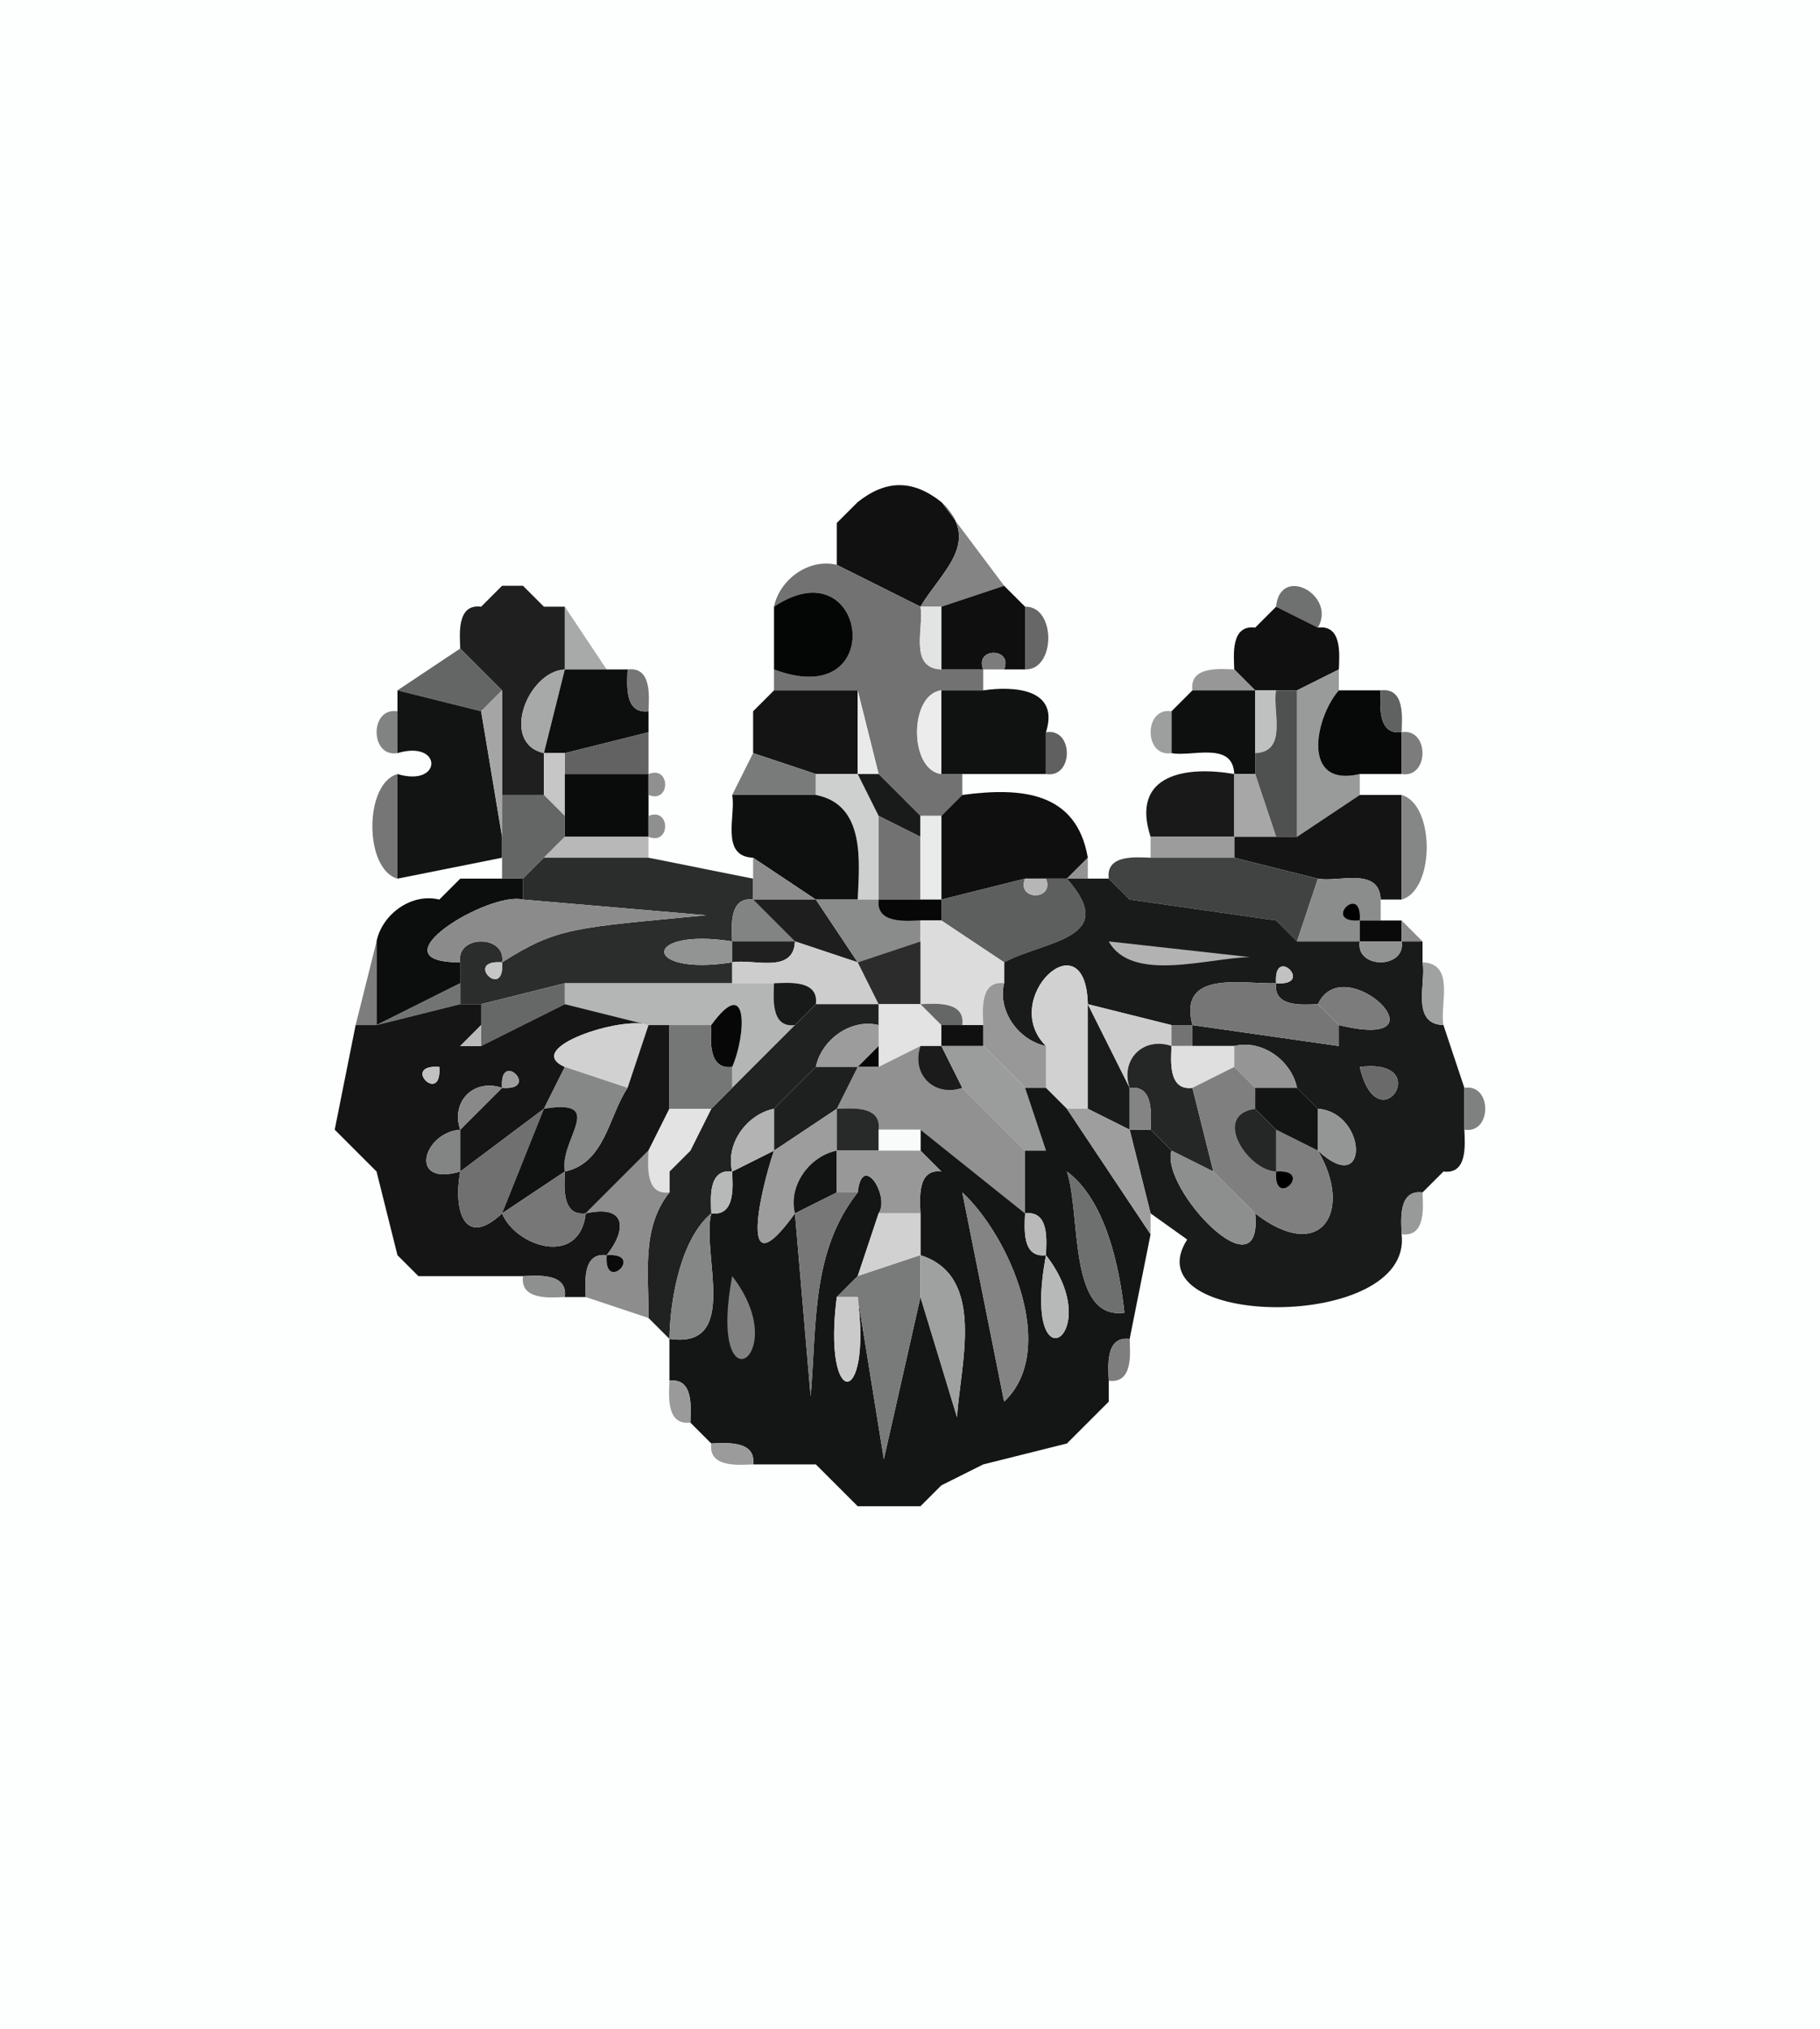 <?xml version="1.0" standalone="yes"?>
<svg width="87" height="97">
<path style="fill:#fdfefe" d="M87 0 L87 97 L0 97 L0 0 L87 0 z"/>
<path style="fill:#111111" d="M45 24 C46.97 25.9 44.99 27.32 44 29 L40 27 L40 25 L41 24 C42.36 22.92 43.64 22.92 45 24 z"/>
<path style="fill:#8f8f8f" d="M41 24 L40 25 L41 24 z"/>
<path style="fill:#848484" d="M48 28 L45 29 L44 29 C44.99 27.32 46.97 25.9 45 24 L48 28 z"/>
<path style="fill:#727272" d="M40 27 L44 29 C44.19 29.95 43.41 31.94 45 32 L47 32 L47 33 L45 33 C43.45 33.19 43.45 36.81 45 37 L46 37 L46 38 L45 39 L44 39 L42 37 L41 33 L37 33 L37 32 C42.53 34.09 41.46 26.02 37 29 C37.26 27.71 38.66 26.67 40 27 z"/>
<path style="fill:#929292" d="M24 28 L23 29 L24 28 z"/>
<path style="fill:#1f1f1f" d="M25 28 L26 29 L27 29 L27 32 C25.21 32.1 23.89 35.52 26 36 L26 38 L24 38 L24 33 L22 31 C21.98 30.34 21.82 28.85 23 29 L24 28 L25 28 z"/>
<path style="fill:#a3a3a3" d="M26 29 L25 28 L26 29 z"/>
<path style="fill:#040505" d="M37 32 L37 29 C41.46 26.02 42.53 34.09 37 32 z"/>
<path style="fill:#0f0f0f" d="M48 28 L49 29 L49 32 L48 32 C48.43 30.94 46.57 30.94 47 32 L45 32 L45 29 L48 28 z"/>
<path style="fill:#6f7070" d="M63 30 L61 29 C61.19 26.98 63.9 28.44 63 30 z"/>
<path style="fill:#a8a9a9" d="M29 32 L27 32 L27 29 L29 32 z"/>
<path style="fill:#e2e3e3" d="M45 29 L45 32 C43.41 31.94 44.19 29.95 44 29 L45 29 z"/>
<path style="fill:#676767" d="M49 32 L49 29 C50.48 28.96 50.48 32.04 49 32 z"/>
<path style="fill:#7f7f7f" d="M61 29 L60 30 L61 29 z"/>
<path style="fill:#101010" d="M63 30 C64.18 29.85 64.02 31.34 64 32 L62 33 L61 33 L60 33 L59 32 C58.98 31.34 58.82 29.85 60 30 L61 29 L63 30 z"/>
<path style="fill:#646565" d="M24 33 L23 34 L19 33 L22 31 L24 33 z"/>
<path style="fill:#7c7c7c" d="M48 32 L47 32 C46.57 30.94 48.43 30.94 48 32 z"/>
<path style="fill:#a7a8a8" d="M27 32 L26 36 C23.89 35.52 25.21 32.1 27 32 z"/>
<path style="fill:#0d0e0e" d="M29 32 L30 32 C29.98 32.66 29.82 34.15 31 34 L31 35 L27 36 L26 36 L27 32 L29 32 z"/>
<path style="fill:#757575" d="M31 34 C29.82 34.15 29.98 32.66 30 32 C31.18 31.85 31.02 33.34 31 34 z"/>
<path style="fill:#979797" d="M59 32 L60 33 L57 33 C56.85 31.82 58.34 31.98 59 32 z"/>
<path style="fill:#999a9a" d="M64 32 L64 33 C62.89 34.25 62.15 37.67 65 37 L65 38 L62 40 L62 33 L64 32 z"/>
<path style="fill:#121313" d="M23 34 L24 40 L24 41 L19 42 L19 37 C21.16 37.65 21.16 35.35 19 36 L19 34 L19 33 L23 34 z"/>
<path style="fill:#a5a5a5" d="M24 33 L24 38 L24 40 L23 34 L24 33 z"/>
<path style="fill:#9a9a9a" d="M37 33 L36 34 L37 33 z"/>
<path style="fill:#141414" d="M41 33 L41 37 L39 37 L36 36 L36 34 L37 33 L41 33 z"/>
<path style="fill:#e9eaea" d="M42 37 L41 37 L41 33 L42 37 z"/>
<path style="fill:#ececec" d="M45 33 L45 37 C43.45 36.81 43.45 33.19 45 33 z"/>
<path style="fill:#101111" d="M47 33 C48.42 32.79 50.67 32.89 50 35 L50 37 L46 37 L45 37 L45 33 L47 33 z"/>
<path style="fill:#0e0f0f" d="M57 33 L60 33 L60 36 L60 37 L59 37 C58.94 35.41 56.95 36.19 56 36 L56 34 L57 33 z"/>
<path style="fill:#bfc0c0" d="M61 33 C60.81 33.95 61.59 35.94 60 36 L60 33 L61 33 z"/>
<path style="fill:#4f5050" d="M62 33 L62 40 L61 40 L60 37 L60 36 C61.59 35.94 60.81 33.95 61 33 L62 33 z"/>
<path style="fill:#070808" d="M66 33 C65.98 33.66 65.82 35.15 67 35 L67 37 L65 37 C62.15 37.67 62.89 34.25 64 33 L66 33 z"/>
<path style="fill:#606161" d="M67 35 C65.82 35.15 65.98 33.66 66 33 C67.18 32.85 67.02 34.34 67 35 z"/>
<path style="fill:#818282" d="M19 34 L19 36 C17.67 36.22 17.67 33.78 19 34 z"/>
<path style="fill:#9d9e9e" d="M56 34 L56 36 C54.67 36.22 54.67 33.78 56 34 z"/>
<path style="fill:#626262" d="M31 35 L31 37 L27 37 L27 36 L31 35 z"/>
<path style="fill:#606060" d="M50 37 L50 35 C51.33 34.78 51.33 37.22 50 37 z"/>
<path style="fill:#7c7c7c" d="M67 37 L67 35 C68.33 34.78 68.33 37.22 67 37 z"/>
<path style="fill:#c6c6c6" d="M27 36 L27 37 L27 39 L26 38 L26 36 L27 36 z"/>
<path style="fill:#0a0b0b" d="M31 37 L31 38 L31 39 L31 40 L27 40 L27 39 L27 37 L31 37 z"/>
<path style="fill:#797a7a" d="M39 37 L39 38 L35 38 L36 36 L39 37 z"/>
<path style="fill:#767676" d="M19 37 L19 42 C17.4 41.55 17.4 37.45 19 37 z"/>
<path style="fill:#909090" d="M31 38 L31 37 C32.06 36.57 32.06 38.43 31 38 z"/>
<path style="fill:#cecfcf" d="M41 37 L42 39 L42 43 L41 43 C41.08 41.17 41.37 38.46 39 38 L39 37 L41 37 z"/>
<path style="fill:#191a1a" d="M42 37 L44 39 L44 40 L42 39 L41 37 L42 37 z"/>
<path style="fill:#191919" d="M59 37 L59 40 L55 40 C54.02 36.99 56.73 36.6 59 37 z"/>
<path style="fill:#a7a7a7" d="M60 37 L61 40 L59 40 L59 37 L60 37 z"/>
<path style="fill:#646565" d="M26 38 L27 39 L27 40 L26 41 L25 42 L24 42 L24 41 L24 40 L24 38 L26 38 z"/>
<path style="fill:#0e0f0f" d="M39 38 C41.37 38.46 41.08 41.17 41 43 L39 43 L36 41 C34.41 40.94 35.19 38.95 35 38 L39 38 z"/>
<path style="fill:#0f0f0f" d="M52 41 L51 42 L50 42 L49 42 L45 43 L45 39 L46 38 C48.82 37.62 51.46 37.84 52 41 z"/>
<path style="fill:#141414" d="M65 38 L67 38 L67 43 L66 43 C65.94 41.41 63.95 42.19 63 42 L59 41 L59 40 L61 40 L62 40 L65 38 z"/>
<path style="fill:#858686" d="M67 43 L67 38 C68.6 38.45 68.6 42.55 67 43 z"/>
<path style="fill:#8f8f8f" d="M31 40 L31 39 C32.06 38.57 32.06 40.43 31 40 z"/>
<path style="fill:#727272" d="M44 40 L44 43 L42 43 L42 39 L44 40 z"/>
<path style="fill:#e9eaea" d="M45 39 L45 43 L44 43 L44 40 L44 39 L45 39 z"/>
<path style="fill:#b8b8b8" d="M27 40 L31 40 L31 41 L26 41 L27 40 z"/>
<path style="fill:#9c9c9c" d="M59 40 L59 41 L55 41 L55 40 L59 40 z"/>
<path style="fill:#2b2c2c" d="M26 41 L31 41 L36 42 L36 43 C34.82 42.85 34.98 44.34 35 45 C30.67 44.32 30.67 46.68 35 46 L35 47 L27 47 L23 48 L22 48 L22 47 L22 46 C21.78 44.67 24.22 44.67 24 46 C22.12 45.86 24.14 47.88 24 46 C26.67 44.31 27.42 44.36 33.75 43.75 L25 43 L25 42 L26 41 z"/>
<path style="fill:#8d8d8d" d="M39 43 L36 43 L36 42 L36 41 L39 43 z"/>
<path style="fill:#939393" d="M52 41 L52 42 L51 42 L52 41 z"/>
<path style="fill:#414242" d="M55 41 L59 41 L63 42 L62 45 L61 44 L54 43 L53 42 C52.85 40.82 54.34 40.98 55 41 z"/>
<path style="fill:#c5c6c6" d="M63 42 L59 41 L63 42 z"/>
<path style="fill:#686868" d="M22 42 L21 43 L22 42 z"/>
<path style="fill:#0c0d0d" d="M24 42 L25 42 L25 43 C23.36 42.59 17.74 46.01 22 46 L22 47 L18 49 L18 45 C18.26 43.71 19.66 42.67 21 43 L22 42 L24 42 z"/>
<path style="fill:#5d5e5e" d="M49 42 C48.57 43.06 50.43 43.06 50 42 L51 42 C53.56 44.89 49.97 44.95 48 46 L45 44 L45 43 L49 42 z"/>
<path style="fill:#b6b6b6" d="M50 42 C50.43 43.06 48.57 43.06 49 42 L50 42 z"/>
<path style="fill:#191a1a" d="M52 42 L53 42 L54 43 L61 44 L62 45 L65 45 C64.78 46.33 67.22 46.33 67 45 L68 45 L68 46 C68.19 46.95 67.41 48.94 69 49 L70 52 L70 54 C70.02 54.66 70.18 56.15 69 56 L68 57 C66.82 56.85 66.98 58.34 67 59 C67.55 63.71 54.03 63.5 56.75 59.25 L55 58 L54 54 L55 54 L56 55 C55.44 56.79 60.39 62.03 60 58 C63.16 60.45 64.71 57.89 63 55 C65.48 57.3 65.36 53.18 63 53 L62 52 C61.74 50.71 60.34 49.67 59 50 L57 50 L57 49 L64 50 L65 51 C65.87 54.73 68.64 50.55 65 51 L64 50 L64 49 C69.41 50.31 64.26 45.29 63 48 C62.34 48.02 60.85 48.18 61 47 C62.88 47.14 60.86 45.12 61 47 C59.45 47.06 56.29 46.32 57 49 L56 49 L52 48 C51.9 43.81 47.72 47.74 50 50 C48.71 49.74 47.67 48.34 48 47 L48 46 C49.97 44.95 53.56 44.89 51 42 L52 42 z"/>
<path style="fill:#8b8c8c" d="M66 43 L66 44 L65 44 C65.14 42.12 63.12 44.14 65 44 L65 45 L62 45 L63 42 C63.95 42.19 65.94 41.41 66 43 z"/>
<path style="fill:#8b8b8b" d="M25 43 L33.75 43.75 C27.42 44.36 26.67 44.31 24 46 C24.22 44.67 21.78 44.67 22 46 C17.74 46.01 23.36 42.59 25 43 z"/>
<path style="fill:#828383" d="M36 43 L38 45 L35 45 C34.98 44.34 34.82 42.85 36 43 z"/>
<path style="fill:#1e1e1e" d="M39 43 L41 46 L38 45 L36 43 L39 43 z"/>
<path style="fill:#8a8b8b" d="M41 43 L42 43 C41.85 44.18 43.34 44.02 44 44 L44 45 L41 46 L39 43 L41 43 z"/>
<path style="fill:#070707" d="M44 43 L45 43 L45 44 L44 44 C43.34 44.02 41.85 44.18 42 43 L44 43 z"/>
<path style="fill:#ababab" d="M54 43 L61 44 L54 43 z"/>
<path style="fill:#0" d="M65 44 C63.12 44.14 65.14 42.12 65 44 z"/>
<path style="fill:#dcdcdc" d="M45 44 L48 46 L48 47 C46.82 46.85 46.98 48.34 47 49 L46 49 C46.15 47.82 44.66 47.98 44 48 L44 45 L44 44 L45 44 z"/>
<path style="fill:#0a0a0a" d="M66 44 L67 44 L67 45 L65 45 L65 44 L66 44 z"/>
<path style="fill:#8b8b8b" d="M68 45 L67 45 L67 44 L68 45 z"/>
<path style="fill:#7d7d7d" d="M18 45 L18 49 L17 49 L18 45 z"/>
<path style="fill:#929393" d="M35 45 L35 46 C30.67 46.68 30.67 44.32 35 45 z"/>
<path style="fill:#202020" d="M38 45 C37.94 46.59 35.95 45.81 35 46 L35 45 L38 45 z"/>
<path style="fill:#cdcdcd" d="M41 46 L42 48 L39 48 C39.15 46.82 37.66 46.98 37 47 L35 47 L35 46 C35.95 45.81 37.94 46.59 38 45 L41 46 z"/>
<path style="fill:#2c2c2c" d="M44 45 L44 48 L42 48 L41 46 L44 45 z"/>
<path style="fill:#b2b2b2" d="M53 45 L59.75 45.75 C57.75 45.79 54.1 46.99 53 45 z"/>
<path style="fill:#919292" d="M67 45 C67.22 46.33 64.78 46.33 65 45 L67 45 z"/>
<path style="fill:#c6c6c6" d="M24 46 C24.14 47.88 22.12 45.86 24 46 z"/>
<path style="fill:#d1d1d1" d="M52 48 L52 53 L51 53 L50 52 L50 50 C47.72 47.74 51.9 43.81 52 48 z"/>
<path style="fill:#c2c2c2" d="M61 47 C60.86 45.12 62.88 47.14 61 47 z"/>
<path style="fill:#a0a1a1" d="M69 49 C67.41 48.94 68.19 46.95 68 46 C69.59 46.06 68.81 48.05 69 49 z"/>
<path style="fill:#727373" d="M22 47 L22 48 L18 49 L22 47 z"/>
<path style="fill:#666767" d="M27 47 L27 48 L23 50 L23 49 L23 48 L27 47 z"/>
<path style="fill:#b4b5b5" d="M35 47 L37 47 C36.98 47.66 36.82 49.15 38 49 L35 52 L35 51 C35.66 49.5 35.81 46.5 34 49 L32 49 L31 49 L27 48 L27 47 L35 47 z"/>
<path style="fill:#181919" d="M39 48 L38 49 C36.82 49.15 36.98 47.66 37 47 C37.66 46.98 39.15 46.82 39 48 z"/>
<path style="fill:#989898" d="M48 47 C47.67 48.34 48.71 49.74 50 50 L50 52 L49 52 L48 51 L47 50 L47 49 C46.98 48.34 46.82 46.85 48 47 z"/>
<path style="fill:#767676" d="M61 47 C60.85 48.18 62.34 48.02 63 48 L64 49 L64 50 L57 49 C56.29 46.32 59.45 47.06 61 47 z"/>
<path style="fill:#7c7c7c" d="M64 49 L63 48 C64.26 45.29 69.41 50.31 64 49 z"/>
<path style="fill:#151515" d="M22 48 L23 48 L23 49 L22 50 L21 51 C19.12 50.86 21.14 52.88 21 51 L22 50 L23 50 L27 48 L31 49 C29.81 48.53 24.92 50.09 27 51 L26 53 L22 56 L22 54 L24 52 C25.88 52.14 23.86 50.12 24 52 C22.65 51.54 21.54 52.65 22 54 C20.23 54.13 19.48 56.74 22 56 C21.66 57.82 22.18 59.71 24 58 C24.64 59.58 27.7 60.6 28 58 C30.02 57.55 29.93 58.84 29 60 C27.82 59.85 27.98 61.34 28 62 L27 62 C27.15 60.82 25.66 60.98 25 61 L20 61 L19 60 L18 56 L17 55 L16 54 L17 49 L18 49 L22 48 z"/>
<path style="fill:#070707" d="M35 51 C33.82 51.15 33.98 49.66 34 49 C35.81 46.5 35.66 49.5 35 51 z"/>
<path style="fill:#d5d5d5" d="M39 48 L38 49 L39 48 z"/>
<path style="fill:#202121" d="M42 48 L42 49 C40.66 48.67 39.26 49.71 39 51 L38 52 L37 53 C35.71 53.26 34.67 54.66 35 56 C33.82 55.85 33.98 57.34 34 58 C32.59 59.19 32.04 61.93 32 64 L31 63 C31.02 60.91 30.64 58.7 32 57 L32 56 L33 55 L34 53 L35 52 L38 49 L39 48 L42 48 z"/>
<path style="fill:#e3e3e3" d="M44 48 L45 49 L45 50 L44 50 L42 51 L42 50 L42 49 L42 48 L44 48 z"/>
<path style="fill:#656666" d="M46 49 L45 49 L44 48 C44.66 47.98 46.15 47.82 46 49 z"/>
<path style="fill:#191a1a" d="M52 48 L54 52 L54 54 L52 53 L52 48 z"/>
<path style="fill:#cdcdcd" d="M56 49 L56 50 C54.65 49.54 53.54 50.65 54 52 L52 48 L56 49 z"/>
<path style="fill:#060606" d="M64 49 L63 48 L64 49 z"/>
<path style="fill:#bababa" d="M23 49 L23 50 L22 50 L23 49 z"/>
<path style="fill:#d1d1d1" d="M31 49 L30 52 L27 51 C24.92 50.09 29.81 48.53 31 49 z"/>
<path style="fill:#161616" d="M32 49 L32 53 L31 55 L28 58 C26.82 58.15 26.98 56.66 27 56 C28.93 55.59 29.09 53.35 30 52 L31 49 L32 49 z"/>
<path style="fill:#757676" d="M34 49 C33.98 49.66 33.82 51.15 35 51 L35 52 L34 53 L32 53 L32 49 L34 49 z"/>
<path style="fill:#9c9c9c" d="M42 49 L42 50 L41 51 L39 51 C39.26 49.71 40.66 48.67 42 49 z"/>
<path style="fill:#101010" d="M46 49 L47 49 L47 50 L45 50 L45 49 L46 49 z"/>
<path style="fill:#737373" d="M57 49 L57 50 L56 50 L56 49 L57 49 z"/>
<path style="fill:#9b9b9b" d="M22 50 L21 51 L22 50 z"/>
<path style="fill:#060606" d="M42 50 L42 51 L41 51 L42 50 z"/>
<path style="fill:#919191" d="M44 50 C43.54 51.35 44.65 52.46 46 52 L47 53 L48 54 L49 55 L49 58 L44 54 L42 54 C42.15 52.82 40.66 52.98 40 53 L41 51 L42 51 L44 50 z"/>
<path style="fill:#1b1b1b" d="M45 50 L46 52 C44.65 52.46 43.54 51.35 44 50 L45 50 z"/>
<path style="fill:#9b9c9c" d="M47 50 L48 51 L49 52 L50 55 L49 55 L48 54 L47 53 L46 52 L45 50 L47 50 z"/>
<path style="fill:#010101" d="M48 51 L47 50 L48 51 z"/>
<path style="fill:#252626" d="M56 50 C55.98 50.66 55.82 52.15 57 52 L58 56 L56 55 L55 54 C55.02 53.34 55.18 51.85 54 52 C53.54 50.65 54.65 49.54 56 50 z"/>
<path style="fill:#dfdfdf" d="M57 50 L59 50 L59 51 L57 52 C55.82 52.15 55.98 50.66 56 50 L57 50 z"/>
<path style="fill:#959595" d="M62 52 L60 52 L59 51 L59 50 C60.34 49.67 61.74 50.71 62 52 z"/>
<path style="fill:#b8b8b8" d="M65 51 L64 50 L65 51 z"/>
<path style="fill:#c1c1c1" d="M21 51 C21.14 52.88 19.12 50.86 21 51 z"/>
<path style="fill:#9e9e9e" d="M24 52 C23.86 50.12 25.88 52.14 24 52 z"/>
<path style="fill:#868787" d="M30 52 C29.09 53.35 28.93 55.59 27 56 C26.71 54.49 29.06 52.5 26 53 L27 51 L30 52 z"/>
<path style="fill:#a5a5a5" d="M39 51 L38 52 L39 51 z"/>
<path style="fill:#1e1f1f" d="M41 51 L40 53 L37 55 L37 53 L38 52 L39 51 L41 51 z"/>
<path style="fill:#131313" d="M49 52 L48 51 L49 52 z"/>
<path style="fill:#7f7f7f" d="M59 51 L60 52 L60 53 C57.89 53.3 59.67 55.97 61 56 C60.86 57.88 62.88 55.86 61 56 L61 54 L63 55 C64.71 57.89 63.16 60.45 60 58 L59 57 L58 56 L57 52 L59 51 z"/>
<path style="fill:#010101" d="M60 52 L59 51 L60 52 z"/>
<path style="fill:#6a6a6a" d="M65 51 C68.64 50.55 65.87 54.73 65 51 z"/>
<path style="fill:#898989" d="M24 52 L22 54 C21.54 52.65 22.65 51.54 24 52 z"/>
<path style="fill:#cccccc" d="M38 52 L37 53 L38 52 z"/>
<path style="fill:#0" d="M47 53 L46 52 L47 53 z"/>
<path style="fill:#141515" d="M50 52 L51 53 L55 59 L54 64 C52.82 63.85 52.98 65.34 53 66 L53 67 L52 68 L51 69 L47 70 L45 71 L44 72 L41 72 L40 71 L39 70 L36 70 C36.15 68.82 34.66 68.98 34 69 L33 68 C33.02 67.34 33.18 65.85 32 66 L32 64 C35.41 64.5 33.51 59.94 34 58 C35.18 58.15 35.02 56.66 35 56 L37 55 C36.24 57.25 35.34 61.7 38 58 L38.75 66.75 C39.05 63.31 38.77 59.83 41 57 C41.21 55.03 42.56 57.2 42 58 L41 61 L40 62 C39.31 67.39 41.69 67.39 41 62 L42.25 69.75 L44 62 L45.75 67.75 C45.88 65.29 47.19 61 44 60 L44 58 C43.98 57.34 43.82 55.85 45 56 L46 57 L48 67 C50.63 64.51 48.23 59.05 46 57 L45 56 L44 55 L44 54 L49 58 C48.98 58.66 48.82 60.15 50 60 C48.78 66.57 52.97 63.82 50 60 C50.02 59.34 50.18 57.85 49 58 L49 55 L50 55 L51 56 C51.68 58.04 51.04 63.12 53.75 62.75 C53.52 60.6 52.86 57.37 51 56 L50 55 L49 52 L50 52 z"/>
<path style="fill:#848484" d="M55 54 L54 54 L54 52 C55.18 51.85 55.02 53.34 55 54 z"/>
<path style="fill:#131414" d="M62 52 L63 53 L63 55 L61 54 L60 53 L60 52 L62 52 z"/>
<path style="fill:#d3d3d3" d="M63 53 L62 52 L63 53 z"/>
<path style="fill:#7f8080" d="M70 54 L70 52 C71.33 51.78 71.33 54.22 70 54 z"/>
<path style="fill:#707070" d="M26 53 L24 58 C22.18 59.71 21.66 57.82 22 56 L26 53 z"/>
<path style="fill:#101111" d="M27 56 L24 58 L26 53 C29.06 52.5 26.71 54.49 27 56 z"/>
<path style="fill:#e3e3e3" d="M34 53 L33 55 L32 56 L32 57 C30.82 57.15 30.98 55.66 31 55 L32 53 L34 53 z"/>
<path style="fill:#b3b3b3" d="M37 53 L37 55 L35 56 C34.67 54.66 35.71 53.26 37 53 z"/>
<path style="fill:#9d9d9d" d="M40 53 L40 55 C38.71 55.26 37.67 56.66 38 58 C35.34 61.7 36.24 57.25 37 55 L40 53 z"/>
<path style="fill:#282929" d="M42 54 L42 55 L40 55 L40 53 C40.66 52.98 42.15 52.82 42 54 z"/>
<path style="fill:#0b0b0b" d="M48 54 L47 53 L48 54 z"/>
<path style="fill:#9e9e9e" d="M52 53 L54 54 L55 58 L55 59 L51 53 L52 53 z"/>
<path style="fill:#252626" d="M60 53 L61 54 L61 56 C59.67 55.97 57.89 53.3 60 53 z"/>
<path style="fill:#ababab" d="M61 54 L60 53 L61 54 z"/>
<path style="fill:#949595" d="M63 55 L63 53 C65.36 53.18 65.48 57.3 63 55 z"/>
<path style="fill:#9c9c9c" d="M17 55 L16 54 L17 55 z"/>
<path style="fill:#838484" d="M22 54 L22 56 C19.48 56.74 20.23 54.13 22 54 z"/>
<path style="fill:#f9fafa" d="M44 54 L44 55 L42 55 L42 54 L44 54 z"/>
<path style="fill:#0" d="M49 55 L48 54 L49 55 z"/>
<path style="fill:#bdbdbd" d="M56 55 L55 54 L56 55 z"/>
<path style="fill:#ababab" d="M18 56 L17 55 L18 56 z"/>
<path style="fill:#8d8d8d" d="M31 55 C30.98 55.66 30.82 57.15 32 57 C30.64 58.7 31.02 60.91 31 63 L28 62 C27.98 61.34 27.82 59.85 29 60 C28.86 61.88 30.88 59.86 29 60 C29.93 58.84 30.02 57.55 28 58 L31 55 z"/>
<path style="fill:#757575" d="M33 55 L32 56 L33 55 z"/>
<path style="fill:#121313" d="M40 55 L40 57 L38 58 C37.67 56.66 38.71 55.26 40 55 z"/>
<path style="fill:#989898" d="M42 55 L44 55 L45 56 C43.82 55.85 43.98 57.34 44 58 L42 58 C42.56 57.2 41.21 55.03 41 57 L40 57 L40 55 L42 55 z"/>
<path style="fill:#c5c5c5" d="M51 56 L50 55 L51 56 z"/>
<path style="fill:#8d8e8e" d="M58 56 L59 57 L60 58 C60.39 62.03 55.44 56.79 56 55 L58 56 z"/>
<path style="fill:#888989" d="M19 60 L18 56 L19 60 z"/>
<path style="fill:#777777" d="M27 56 C26.98 56.66 26.82 58.15 28 58 C27.7 60.6 24.64 59.58 24 58 L27 56 z"/>
<path style="fill:#b7b8b8" d="M35 56 C35.02 56.66 35.18 58.15 34 58 C33.98 57.34 33.82 55.85 35 56 z"/>
<path style="fill:#d7d7d7" d="M46 57 L45 56 L46 57 z"/>
<path style="fill:#6e6f6f" d="M51 56 C52.86 57.37 53.52 60.6 53.75 62.75 C51.04 63.12 51.68 58.04 51 56 z"/>
<path style="fill:#0" d="M59 57 L58 56 L59 57 z"/>
<path style="fill:#0" d="M61 56 C62.88 55.86 60.86 57.88 61 56 z"/>
<path style="fill:#707070" d="M69 56 L68 57 L69 56 z"/>
<path style="fill:#777777" d="M40 57 L41 57 C38.77 59.83 39.05 63.31 38.75 66.75 L38 58 L40 57 z"/>
<path style="fill:#848484" d="M46 57 C48.23 59.05 50.63 64.51 48 67 L46 57 z"/>
<path style="fill:#0" d="M60 58 L59 57 L60 58 z"/>
<path style="fill:#989999" d="M68 57 C68.02 57.66 68.18 59.15 67 59 C66.98 58.34 66.82 56.85 68 57 z"/>
<path style="fill:#858686" d="M34 58 C33.51 59.94 35.41 64.5 32 64 C32.04 61.93 32.59 59.19 34 58 z"/>
<path style="fill:#d1d1d1" d="M44 58 L44 60 L41 61 L42 58 L44 58 z"/>
<path style="fill:#b9b9b9" d="M50 60 C48.82 60.15 48.98 58.66 49 58 C50.18 57.85 50.02 59.34 50 60 z"/>
<path style="fill:#9d9d9d" d="M20 61 L19 60 L20 61 z"/>
<path style="fill:#0a0a0a" d="M29 60 C30.88 59.86 28.86 61.88 29 60 z"/>
<path style="fill:#797a7a" d="M44 60 L44 62 L42.25 69.75 L41 62 L40 62 L41 61 L44 60 z"/>
<path style="fill:#9fa0a0" d="M44 62 L44 60 C47.19 61 45.88 65.29 45.75 67.75 L44 62 z"/>
<path style="fill:#b7b8b8" d="M50 60 C52.97 63.82 48.78 66.57 50 60 z"/>
<path style="fill:#8e8f8f" d="M27 62 C26.34 62.02 24.85 62.18 25 61 C25.66 60.98 27.15 60.82 27 62 z"/>
<path style="fill:#818181" d="M35 61 C37.97 64.82 33.78 67.57 35 61 z"/>
<path style="fill:#cacaca" d="M41 62 C41.69 67.39 39.31 67.39 40 62 L41 62 z"/>
<path style="fill:#7e7e7e" d="M54 64 C54.02 64.66 54.18 66.15 53 66 C52.98 65.34 52.82 63.85 54 64 z"/>
<path style="fill:#9a9a9a" d="M33 68 C31.82 68.15 31.98 66.66 32 66 C33.18 65.85 33.02 67.34 33 68 z"/>
<path style="fill:#848484" d="M53 67 L52 68 L53 67 z"/>
<path style="fill:#7f7f7f" d="M34 69 L33 68 L34 69 z"/>
<path style="fill:#9b9b9b" d="M36 70 C35.34 70.02 33.85 70.18 34 69 C34.66 68.98 36.15 68.82 36 70 z"/>
<path style="fill:#aeaeae" d="M51 69 L47 70 L51 69 z"/>
<path style="fill:#6e6e6e" d="M40 71 L39 70 L40 71 z"/>
<path style="fill:#a2a2a2" d="M41 72 L40 71 L41 72 z"/>
<path style="fill:#8b8b8b" d="M45 71 L44 72 L45 71 z"/>
</svg>
